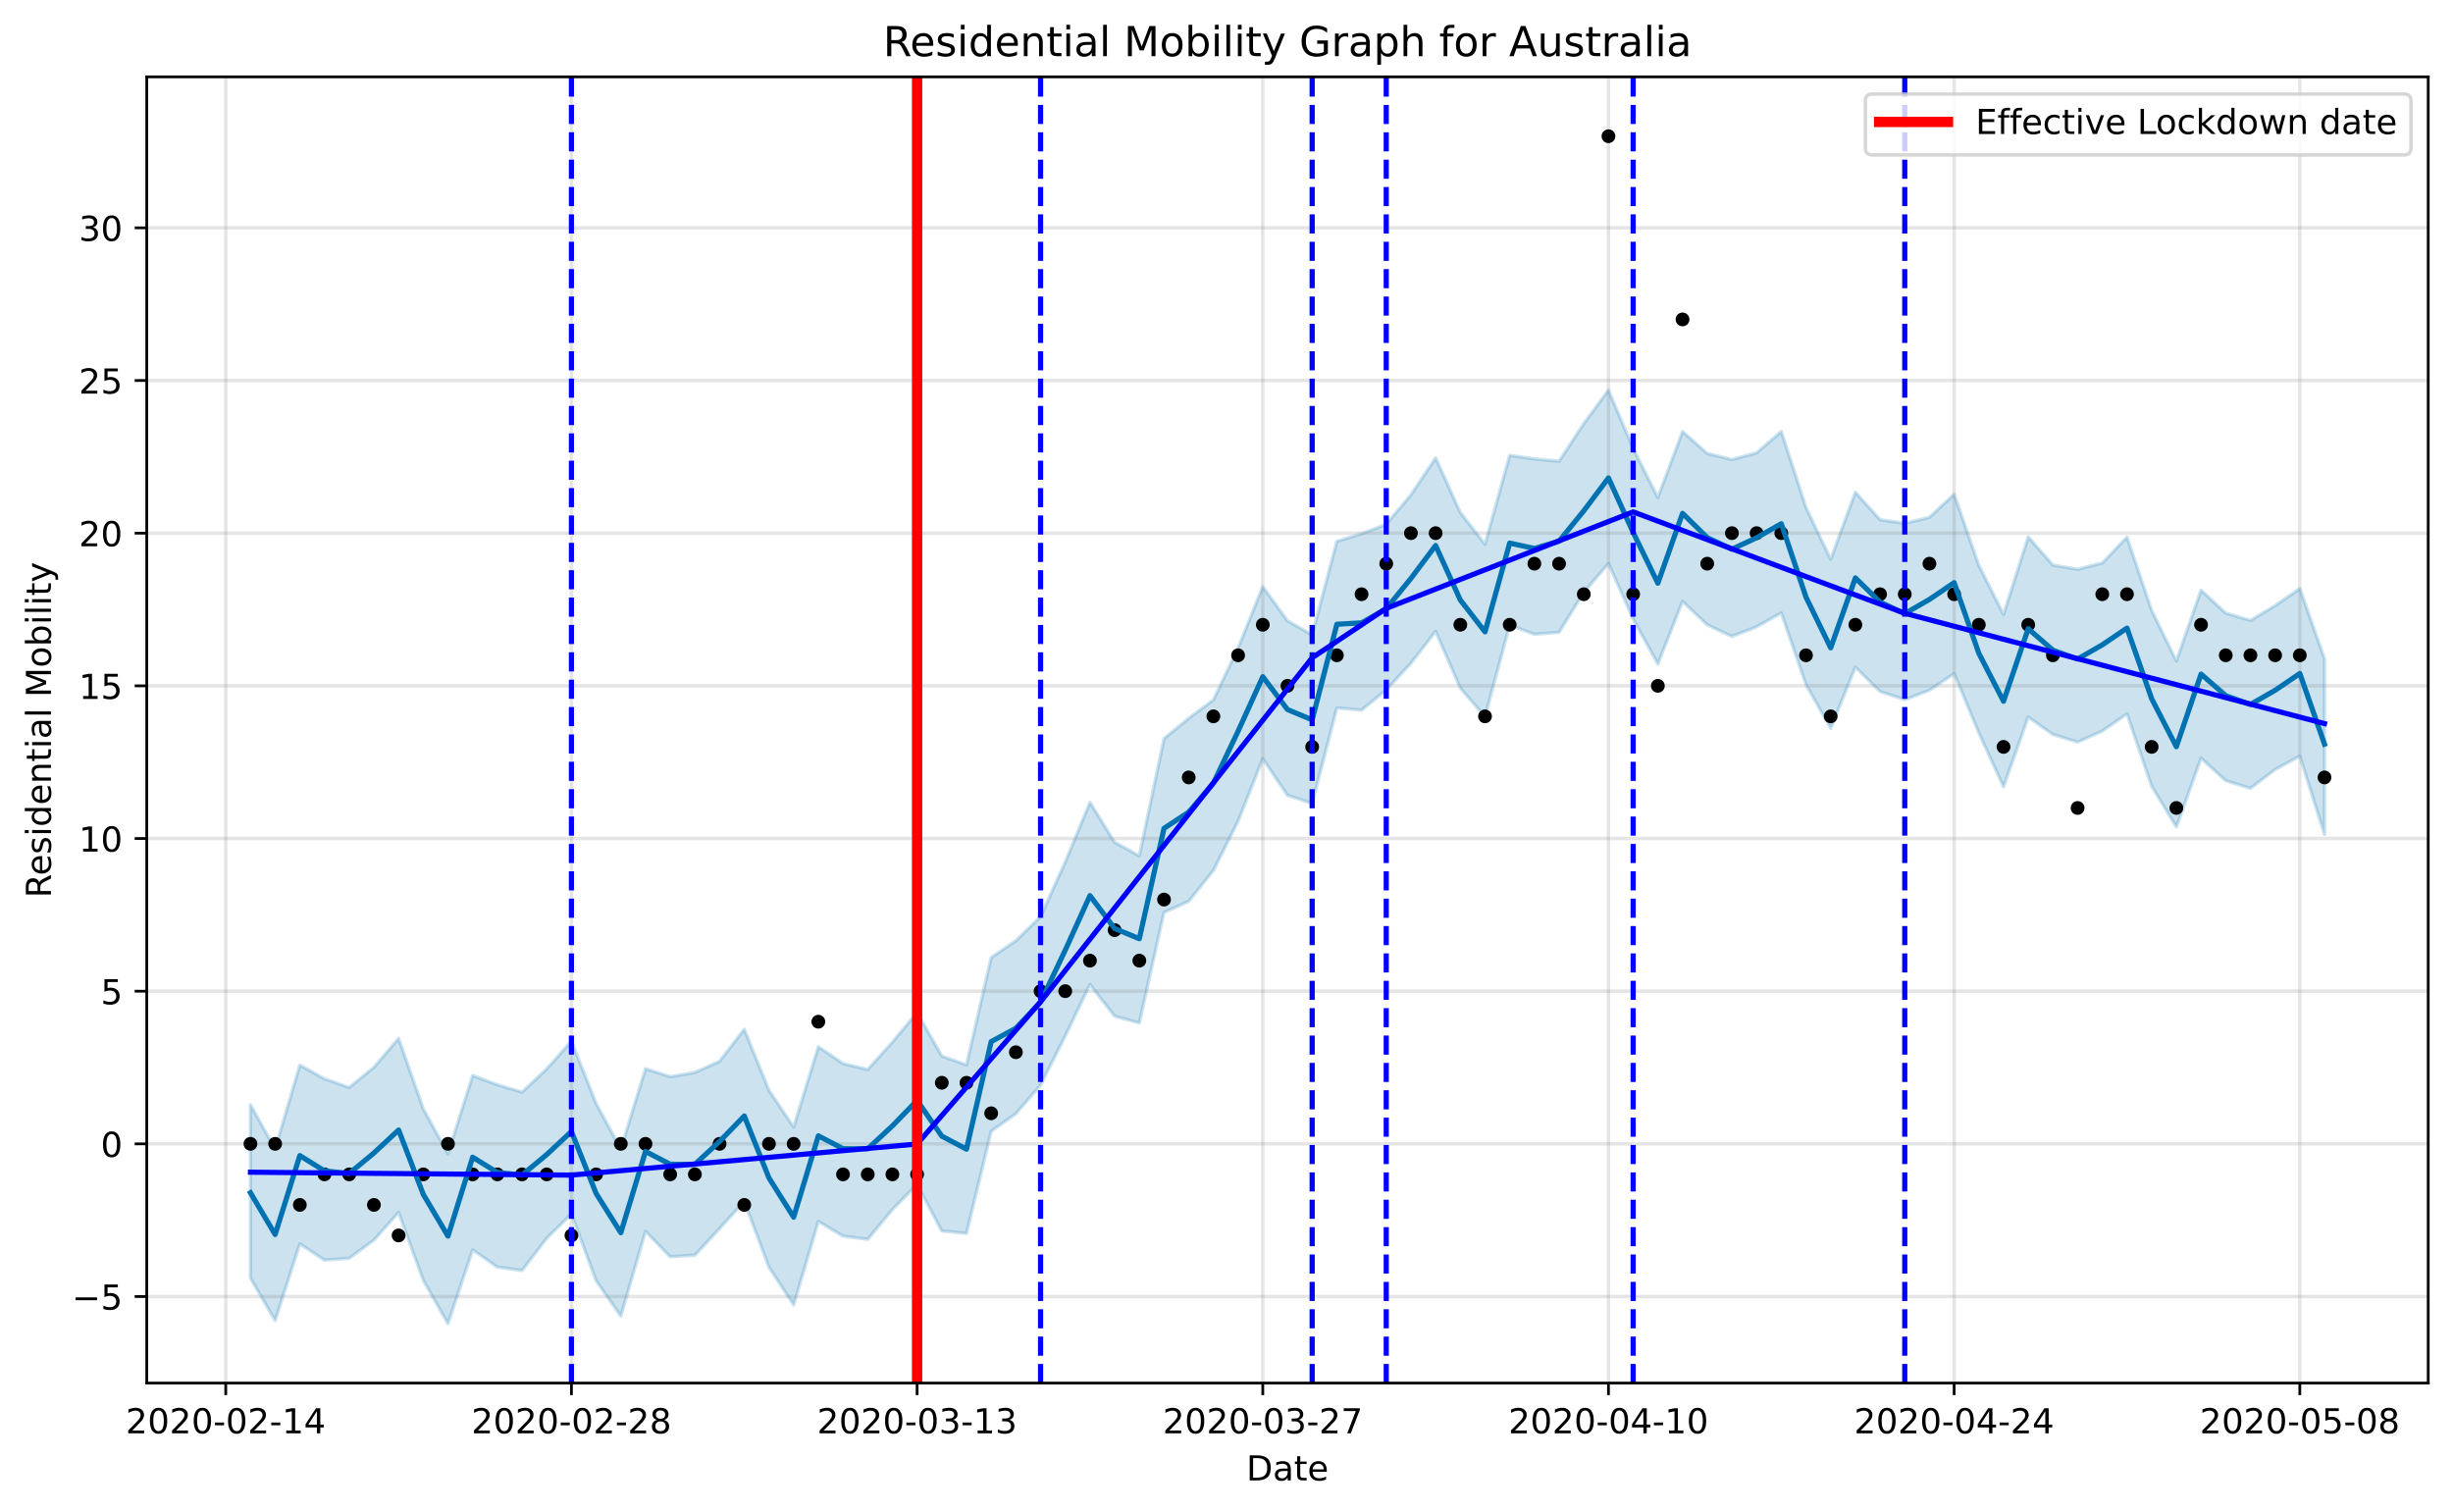 <?xml version="1.0" encoding="utf-8" standalone="no"?>
<!DOCTYPE svg PUBLIC "-//W3C//DTD SVG 1.1//EN"
  "http://www.w3.org/Graphics/SVG/1.1/DTD/svg11.dtd">
<!-- Created with matplotlib (https://matplotlib.org/) -->
<svg height="439.274pt" version="1.1" viewBox="0 0 712.47 439.274" width="712.47pt" xmlns="http://www.w3.org/2000/svg" xmlns:xlink="http://www.w3.org/1999/xlink">
 <defs>
  <style type="text/css">
*{stroke-linecap:butt;stroke-linejoin:round;}
  </style>
 </defs>
 <g id="figure_1">
  <g id="patch_1">
   <path d="M 0 439.274 
L 712.47 439.274 
L 712.47 0 
L 0 0 
z
" style="fill:#ffffff;"/>
  </g>
  <g id="axes_1">
   <g id="patch_2">
    <path d="M 42.62 401.718 
L 705.27 401.718 
L 705.27 22.318 
L 42.62 22.318 
z
" style="fill:#ffffff;"/>
   </g>
   <g id="PolyCollection_1">
    <defs>
     <path d="M 72.741 -118.384 
L 72.741 -68.004 
L 79.912 -55.72 
L 87.084 -77.981 
L 94.255 -73.269 
L 101.427 -73.81 
L 108.598 -79.07 
L 115.77 -87.109 
L 122.942 -67.402 
L 130.113 -54.802 
L 137.285 -76.253 
L 144.456 -71.25 
L 151.628 -70.249 
L 158.799 -79.62 
L 165.971 -86.677 
L 173.142 -67.277 
L 180.314 -56.999 
L 187.485 -81.634 
L 194.657 -74.241 
L 201.828 -74.692 
L 209 -82.439 
L 216.172 -90.319 
L 223.343 -71.211 
L 230.515 -60.243 
L 237.686 -84.504 
L 244.858 -80.232 
L 252.029 -79.291 
L 259.201 -87.964 
L 266.372 -95.231 
L 273.544 -81.74 
L 280.715 -81.054 
L 287.887 -110.706 
L 295.058 -115.799 
L 302.23 -124.119 
L 309.401 -138.369 
L 316.573 -153.33 
L 323.745 -144.102 
L 330.916 -142.153 
L 338.088 -174.273 
L 345.259 -177.475 
L 352.431 -186.449 
L 359.602 -200.774 
L 366.774 -218.861 
L 373.945 -208.292 
L 381.117 -205.899 
L 388.288 -233.656 
L 395.46 -233.012 
L 402.631 -238.902 
L 409.803 -246.624 
L 416.975 -255.884 
L 424.146 -239.406 
L 431.318 -231.115 
L 438.489 -257.731 
L 445.661 -255.041 
L 452.832 -255.625 
L 460.004 -267.221 
L 467.175 -275.594 
L 474.347 -259.462 
L 481.518 -246.438 
L 488.69 -264.58 
L 495.861 -257.798 
L 503.033 -254.433 
L 510.205 -257.217 
L 517.376 -261.233 
L 524.548 -240.416 
L 531.719 -227.745 
L 538.891 -245.499 
L 546.062 -238.417 
L 553.234 -236.05 
L 560.405 -238.791 
L 567.577 -243.619 
L 574.748 -226.412 
L 581.92 -210.746 
L 589.091 -231.005 
L 596.263 -225.951 
L 603.434 -223.735 
L 610.606 -226.932 
L 617.778 -231.912 
L 624.949 -210.913 
L 632.121 -199.085 
L 639.292 -219.041 
L 646.464 -212.506 
L 653.635 -210.311 
L 660.807 -215.762 
L 667.978 -219.669 
L 675.15 -196.912 
L 675.15 -247.943 
L 675.15 -247.943 
L 667.978 -268.347 
L 660.807 -263.349 
L 653.635 -259.062 
L 646.464 -261.181 
L 639.292 -267.855 
L 632.121 -247.29 
L 624.949 -261.987 
L 617.778 -283.256 
L 610.606 -275.751 
L 603.434 -273.925 
L 596.263 -275.146 
L 589.091 -283.337 
L 581.92 -260.79 
L 574.748 -275.071 
L 567.577 -295.739 
L 560.405 -289.019 
L 553.234 -287.263 
L 546.062 -288.337 
L 538.891 -296.3 
L 531.719 -276.828 
L 524.548 -291.851 
L 517.376 -313.948 
L 510.205 -307.744 
L 503.033 -305.808 
L 495.861 -307.56 
L 488.69 -313.919 
L 481.518 -294.762 
L 474.347 -309.027 
L 467.175 -325.965 
L 460.004 -316.218 
L 452.832 -305.309 
L 445.661 -305.99 
L 438.489 -307.01 
L 431.318 -281.179 
L 424.146 -290.428 
L 416.975 -306.289 
L 409.803 -295.564 
L 402.631 -286.982 
L 395.46 -284.254 
L 388.288 -282.045 
L 381.117 -254.854 
L 373.945 -258.969 
L 366.774 -268.884 
L 359.602 -251.058 
L 352.431 -235.975 
L 345.259 -230.636 
L 338.088 -224.749 
L 330.916 -190.683 
L 323.745 -194.643 
L 316.573 -206.21 
L 309.401 -188.887 
L 302.23 -173.042 
L 295.058 -166.035 
L 287.887 -161.147 
L 280.715 -129.969 
L 273.544 -132.532 
L 266.372 -145.172 
L 259.201 -136.589 
L 252.029 -128.628 
L 244.858 -130.368 
L 237.686 -135.22 
L 230.515 -111.901 
L 223.343 -122.561 
L 216.172 -140.301 
L 209 -131.041 
L 201.828 -127.785 
L 194.657 -126.546 
L 187.485 -128.85 
L 180.314 -105.505 
L 173.142 -118.752 
L 165.971 -136.881 
L 158.799 -128.802 
L 151.628 -122.066 
L 144.456 -124.203 
L 137.285 -126.893 
L 130.113 -104.13 
L 122.942 -117.23 
L 115.77 -137.67 
L 108.598 -129.258 
L 101.427 -123.409 
L 94.255 -125.932 
L 87.084 -129.91 
L 79.912 -105.513 
L 72.741 -118.384 
z
" id="m5ab37ec769" style="stroke:#0072b2;stroke-opacity:0.2;"/>
    </defs>
    <g clip-path="url(#p377ee7824d)">
     <use style="fill:#0072b2;fill-opacity:0.2;stroke:#0072b2;stroke-opacity:0.2;" x="0" xlink:href="#m5ab37ec769" y="439.274"/>
    </g>
   </g>
   <g id="matplotlib.axis_1">
    <g id="xtick_1">
     <g id="line2d_1">
      <path clip-path="url(#p377ee7824d)" d="M 65.569 401.718 
L 65.569 22.318 
" style="fill:none;stroke:#808080;stroke-linecap:square;stroke-opacity:0.2;"/>
     </g>
     <g id="line2d_2">
      <defs>
       <path d="M 0 0 
L 0 3.5 
" id="m8c63b49aa6" style="stroke:#000000;stroke-width:0.8;"/>
      </defs>
      <g>
       <use style="stroke:#000000;stroke-width:0.8;" x="65.569" xlink:href="#m8c63b49aa6" y="401.718"/>
      </g>
     </g>
     <g id="text_1">
      <!-- 2020-02-14 -->
      <defs>
       <path d="M 19.188 8.297 
L 53.609 8.297 
L 53.609 0 
L 7.328 0 
L 7.328 8.297 
Q 12.938 14.109 22.625 23.891 
Q 32.328 33.688 34.812 36.531 
Q 39.547 41.844 41.422 45.531 
Q 43.312 49.219 43.312 52.781 
Q 43.312 58.594 39.234 62.25 
Q 35.156 65.922 28.609 65.922 
Q 23.969 65.922 18.812 64.312 
Q 13.672 62.703 7.812 59.422 
L 7.812 69.391 
Q 13.766 71.781 18.938 73 
Q 24.125 74.219 28.422 74.219 
Q 39.75 74.219 46.484 68.547 
Q 53.219 62.891 53.219 53.422 
Q 53.219 48.922 51.531 44.891 
Q 49.859 40.875 45.406 35.406 
Q 44.188 33.984 37.641 27.219 
Q 31.109 20.453 19.188 8.297 
z
" id="DejaVuSans-50"/>
       <path d="M 31.781 66.406 
Q 24.172 66.406 20.328 58.906 
Q 16.5 51.422 16.5 36.375 
Q 16.5 21.391 20.328 13.891 
Q 24.172 6.391 31.781 6.391 
Q 39.453 6.391 43.281 13.891 
Q 47.125 21.391 47.125 36.375 
Q 47.125 51.422 43.281 58.906 
Q 39.453 66.406 31.781 66.406 
z
M 31.781 74.219 
Q 44.047 74.219 50.516 64.516 
Q 56.984 54.828 56.984 36.375 
Q 56.984 17.969 50.516 8.266 
Q 44.047 -1.422 31.781 -1.422 
Q 19.531 -1.422 13.062 8.266 
Q 6.594 17.969 6.594 36.375 
Q 6.594 54.828 13.062 64.516 
Q 19.531 74.219 31.781 74.219 
z
" id="DejaVuSans-48"/>
       <path d="M 4.891 31.391 
L 31.203 31.391 
L 31.203 23.391 
L 4.891 23.391 
z
" id="DejaVuSans-45"/>
       <path d="M 12.406 8.297 
L 28.516 8.297 
L 28.516 63.922 
L 10.984 60.406 
L 10.984 69.391 
L 28.422 72.906 
L 38.281 72.906 
L 38.281 8.297 
L 54.391 8.297 
L 54.391 0 
L 12.406 0 
z
" id="DejaVuSans-49"/>
       <path d="M 37.797 64.312 
L 12.891 25.391 
L 37.797 25.391 
z
M 35.203 72.906 
L 47.609 72.906 
L 47.609 25.391 
L 58.016 25.391 
L 58.016 17.188 
L 47.609 17.188 
L 47.609 0 
L 37.797 0 
L 37.797 17.188 
L 4.891 17.188 
L 4.891 26.703 
z
" id="DejaVuSans-52"/>
      </defs>
      <g transform="translate(36.511 416.317)scale(0.1 -0.1)">
       <use xlink:href="#DejaVuSans-50"/>
       <use x="63.623" xlink:href="#DejaVuSans-48"/>
       <use x="127.246" xlink:href="#DejaVuSans-50"/>
       <use x="190.869" xlink:href="#DejaVuSans-48"/>
       <use x="254.492" xlink:href="#DejaVuSans-45"/>
       <use x="290.576" xlink:href="#DejaVuSans-48"/>
       <use x="354.199" xlink:href="#DejaVuSans-50"/>
       <use x="417.822" xlink:href="#DejaVuSans-45"/>
       <use x="453.906" xlink:href="#DejaVuSans-49"/>
       <use x="517.529" xlink:href="#DejaVuSans-52"/>
      </g>
     </g>
    </g>
    <g id="xtick_2">
     <g id="line2d_3">
      <path clip-path="url(#p377ee7824d)" d="M 165.971 401.718 
L 165.971 22.318 
" style="fill:none;stroke:#808080;stroke-linecap:square;stroke-opacity:0.2;"/>
     </g>
     <g id="line2d_4">
      <g>
       <use style="stroke:#000000;stroke-width:0.8;" x="165.971" xlink:href="#m8c63b49aa6" y="401.718"/>
      </g>
     </g>
     <g id="text_2">
      <!-- 2020-02-28 -->
      <defs>
       <path d="M 31.781 34.625 
Q 24.75 34.625 20.719 30.859 
Q 16.703 27.094 16.703 20.516 
Q 16.703 13.922 20.719 10.156 
Q 24.75 6.391 31.781 6.391 
Q 38.812 6.391 42.859 10.172 
Q 46.922 13.969 46.922 20.516 
Q 46.922 27.094 42.891 30.859 
Q 38.875 34.625 31.781 34.625 
z
M 21.922 38.812 
Q 15.578 40.375 12.031 44.719 
Q 8.5 49.078 8.5 55.328 
Q 8.5 64.062 14.719 69.141 
Q 20.953 74.219 31.781 74.219 
Q 42.672 74.219 48.875 69.141 
Q 55.078 64.062 55.078 55.328 
Q 55.078 49.078 51.531 44.719 
Q 48 40.375 41.703 38.812 
Q 48.828 37.156 52.797 32.312 
Q 56.781 27.484 56.781 20.516 
Q 56.781 9.906 50.312 4.234 
Q 43.844 -1.422 31.781 -1.422 
Q 19.734 -1.422 13.25 4.234 
Q 6.781 9.906 6.781 20.516 
Q 6.781 27.484 10.781 32.312 
Q 14.797 37.156 21.922 38.812 
z
M 18.312 54.391 
Q 18.312 48.734 21.844 45.562 
Q 25.391 42.391 31.781 42.391 
Q 38.141 42.391 41.719 45.562 
Q 45.312 48.734 45.312 54.391 
Q 45.312 60.062 41.719 63.234 
Q 38.141 66.406 31.781 66.406 
Q 25.391 66.406 21.844 63.234 
Q 18.312 60.062 18.312 54.391 
z
" id="DejaVuSans-56"/>
      </defs>
      <g transform="translate(136.913 416.317)scale(0.1 -0.1)">
       <use xlink:href="#DejaVuSans-50"/>
       <use x="63.623" xlink:href="#DejaVuSans-48"/>
       <use x="127.246" xlink:href="#DejaVuSans-50"/>
       <use x="190.869" xlink:href="#DejaVuSans-48"/>
       <use x="254.492" xlink:href="#DejaVuSans-45"/>
       <use x="290.576" xlink:href="#DejaVuSans-48"/>
       <use x="354.199" xlink:href="#DejaVuSans-50"/>
       <use x="417.822" xlink:href="#DejaVuSans-45"/>
       <use x="453.906" xlink:href="#DejaVuSans-50"/>
       <use x="517.529" xlink:href="#DejaVuSans-56"/>
      </g>
     </g>
    </g>
    <g id="xtick_3">
     <g id="line2d_5">
      <path clip-path="url(#p377ee7824d)" d="M 266.372 401.718 
L 266.372 22.318 
" style="fill:none;stroke:#808080;stroke-linecap:square;stroke-opacity:0.2;"/>
     </g>
     <g id="line2d_6">
      <g>
       <use style="stroke:#000000;stroke-width:0.8;" x="266.372" xlink:href="#m8c63b49aa6" y="401.718"/>
      </g>
     </g>
     <g id="text_3">
      <!-- 2020-03-13 -->
      <defs>
       <path d="M 40.578 39.312 
Q 47.656 37.797 51.625 33 
Q 55.609 28.219 55.609 21.188 
Q 55.609 10.406 48.188 4.484 
Q 40.766 -1.422 27.094 -1.422 
Q 22.516 -1.422 17.656 -0.516 
Q 12.797 0.391 7.625 2.203 
L 7.625 11.719 
Q 11.719 9.328 16.594 8.109 
Q 21.484 6.891 26.812 6.891 
Q 36.078 6.891 40.938 10.547 
Q 45.797 14.203 45.797 21.188 
Q 45.797 27.641 41.281 31.266 
Q 36.766 34.906 28.719 34.906 
L 20.219 34.906 
L 20.219 43.016 
L 29.109 43.016 
Q 36.375 43.016 40.234 45.922 
Q 44.094 48.828 44.094 54.297 
Q 44.094 59.906 40.109 62.906 
Q 36.141 65.922 28.719 65.922 
Q 24.656 65.922 20.016 65.031 
Q 15.375 64.156 9.812 62.312 
L 9.812 71.094 
Q 15.438 72.656 20.344 73.438 
Q 25.25 74.219 29.594 74.219 
Q 40.828 74.219 47.359 69.109 
Q 53.906 64.016 53.906 55.328 
Q 53.906 49.266 50.438 45.094 
Q 46.969 40.922 40.578 39.312 
z
" id="DejaVuSans-51"/>
      </defs>
      <g transform="translate(237.314 416.317)scale(0.1 -0.1)">
       <use xlink:href="#DejaVuSans-50"/>
       <use x="63.623" xlink:href="#DejaVuSans-48"/>
       <use x="127.246" xlink:href="#DejaVuSans-50"/>
       <use x="190.869" xlink:href="#DejaVuSans-48"/>
       <use x="254.492" xlink:href="#DejaVuSans-45"/>
       <use x="290.576" xlink:href="#DejaVuSans-48"/>
       <use x="354.199" xlink:href="#DejaVuSans-51"/>
       <use x="417.822" xlink:href="#DejaVuSans-45"/>
       <use x="453.906" xlink:href="#DejaVuSans-49"/>
       <use x="517.529" xlink:href="#DejaVuSans-51"/>
      </g>
     </g>
    </g>
    <g id="xtick_4">
     <g id="line2d_7">
      <path clip-path="url(#p377ee7824d)" d="M 366.774 401.718 
L 366.774 22.318 
" style="fill:none;stroke:#808080;stroke-linecap:square;stroke-opacity:0.2;"/>
     </g>
     <g id="line2d_8">
      <g>
       <use style="stroke:#000000;stroke-width:0.8;" x="366.774" xlink:href="#m8c63b49aa6" y="401.718"/>
      </g>
     </g>
     <g id="text_4">
      <!-- 2020-03-27 -->
      <defs>
       <path d="M 8.203 72.906 
L 55.078 72.906 
L 55.078 68.703 
L 28.609 0 
L 18.312 0 
L 43.219 64.594 
L 8.203 64.594 
z
" id="DejaVuSans-55"/>
      </defs>
      <g transform="translate(337.716 416.317)scale(0.1 -0.1)">
       <use xlink:href="#DejaVuSans-50"/>
       <use x="63.623" xlink:href="#DejaVuSans-48"/>
       <use x="127.246" xlink:href="#DejaVuSans-50"/>
       <use x="190.869" xlink:href="#DejaVuSans-48"/>
       <use x="254.492" xlink:href="#DejaVuSans-45"/>
       <use x="290.576" xlink:href="#DejaVuSans-48"/>
       <use x="354.199" xlink:href="#DejaVuSans-51"/>
       <use x="417.822" xlink:href="#DejaVuSans-45"/>
       <use x="453.906" xlink:href="#DejaVuSans-50"/>
       <use x="517.529" xlink:href="#DejaVuSans-55"/>
      </g>
     </g>
    </g>
    <g id="xtick_5">
     <g id="line2d_9">
      <path clip-path="url(#p377ee7824d)" d="M 467.175 401.718 
L 467.175 22.318 
" style="fill:none;stroke:#808080;stroke-linecap:square;stroke-opacity:0.2;"/>
     </g>
     <g id="line2d_10">
      <g>
       <use style="stroke:#000000;stroke-width:0.8;" x="467.175" xlink:href="#m8c63b49aa6" y="401.718"/>
      </g>
     </g>
     <g id="text_5">
      <!-- 2020-04-10 -->
      <g transform="translate(438.117 416.317)scale(0.1 -0.1)">
       <use xlink:href="#DejaVuSans-50"/>
       <use x="63.623" xlink:href="#DejaVuSans-48"/>
       <use x="127.246" xlink:href="#DejaVuSans-50"/>
       <use x="190.869" xlink:href="#DejaVuSans-48"/>
       <use x="254.492" xlink:href="#DejaVuSans-45"/>
       <use x="290.576" xlink:href="#DejaVuSans-48"/>
       <use x="354.199" xlink:href="#DejaVuSans-52"/>
       <use x="417.822" xlink:href="#DejaVuSans-45"/>
       <use x="453.906" xlink:href="#DejaVuSans-49"/>
       <use x="517.529" xlink:href="#DejaVuSans-48"/>
      </g>
     </g>
    </g>
    <g id="xtick_6">
     <g id="line2d_11">
      <path clip-path="url(#p377ee7824d)" d="M 567.577 401.718 
L 567.577 22.318 
" style="fill:none;stroke:#808080;stroke-linecap:square;stroke-opacity:0.2;"/>
     </g>
     <g id="line2d_12">
      <g>
       <use style="stroke:#000000;stroke-width:0.8;" x="567.577" xlink:href="#m8c63b49aa6" y="401.718"/>
      </g>
     </g>
     <g id="text_6">
      <!-- 2020-04-24 -->
      <g transform="translate(538.519 416.317)scale(0.1 -0.1)">
       <use xlink:href="#DejaVuSans-50"/>
       <use x="63.623" xlink:href="#DejaVuSans-48"/>
       <use x="127.246" xlink:href="#DejaVuSans-50"/>
       <use x="190.869" xlink:href="#DejaVuSans-48"/>
       <use x="254.492" xlink:href="#DejaVuSans-45"/>
       <use x="290.576" xlink:href="#DejaVuSans-48"/>
       <use x="354.199" xlink:href="#DejaVuSans-52"/>
       <use x="417.822" xlink:href="#DejaVuSans-45"/>
       <use x="453.906" xlink:href="#DejaVuSans-50"/>
       <use x="517.529" xlink:href="#DejaVuSans-52"/>
      </g>
     </g>
    </g>
    <g id="xtick_7">
     <g id="line2d_13">
      <path clip-path="url(#p377ee7824d)" d="M 667.978 401.718 
L 667.978 22.318 
" style="fill:none;stroke:#808080;stroke-linecap:square;stroke-opacity:0.2;"/>
     </g>
     <g id="line2d_14">
      <g>
       <use style="stroke:#000000;stroke-width:0.8;" x="667.978" xlink:href="#m8c63b49aa6" y="401.718"/>
      </g>
     </g>
     <g id="text_7">
      <!-- 2020-05-08 -->
      <defs>
       <path d="M 10.797 72.906 
L 49.516 72.906 
L 49.516 64.594 
L 19.828 64.594 
L 19.828 46.734 
Q 21.969 47.469 24.109 47.828 
Q 26.266 48.188 28.422 48.188 
Q 40.625 48.188 47.75 41.5 
Q 54.891 34.812 54.891 23.391 
Q 54.891 11.625 47.562 5.094 
Q 40.234 -1.422 26.906 -1.422 
Q 22.312 -1.422 17.547 -0.641 
Q 12.797 0.141 7.719 1.703 
L 7.719 11.625 
Q 12.109 9.234 16.797 8.062 
Q 21.484 6.891 26.703 6.891 
Q 35.156 6.891 40.078 11.328 
Q 45.016 15.766 45.016 23.391 
Q 45.016 31 40.078 35.438 
Q 35.156 39.891 26.703 39.891 
Q 22.75 39.891 18.812 39.016 
Q 14.891 38.141 10.797 36.281 
z
" id="DejaVuSans-53"/>
      </defs>
      <g transform="translate(638.921 416.317)scale(0.1 -0.1)">
       <use xlink:href="#DejaVuSans-50"/>
       <use x="63.623" xlink:href="#DejaVuSans-48"/>
       <use x="127.246" xlink:href="#DejaVuSans-50"/>
       <use x="190.869" xlink:href="#DejaVuSans-48"/>
       <use x="254.492" xlink:href="#DejaVuSans-45"/>
       <use x="290.576" xlink:href="#DejaVuSans-48"/>
       <use x="354.199" xlink:href="#DejaVuSans-53"/>
       <use x="417.822" xlink:href="#DejaVuSans-45"/>
       <use x="453.906" xlink:href="#DejaVuSans-48"/>
       <use x="517.529" xlink:href="#DejaVuSans-56"/>
      </g>
     </g>
    </g>
    <g id="text_8">
     <!-- Date -->
     <defs>
      <path d="M 19.672 64.797 
L 19.672 8.109 
L 31.594 8.109 
Q 46.688 8.109 53.688 14.938 
Q 60.688 21.781 60.688 36.531 
Q 60.688 51.172 53.688 57.984 
Q 46.688 64.797 31.594 64.797 
z
M 9.812 72.906 
L 30.078 72.906 
Q 51.266 72.906 61.172 64.094 
Q 71.094 55.281 71.094 36.531 
Q 71.094 17.672 61.125 8.828 
Q 51.172 0 30.078 0 
L 9.812 0 
z
" id="DejaVuSans-68"/>
      <path d="M 34.281 27.484 
Q 23.391 27.484 19.188 25 
Q 14.984 22.516 14.984 16.5 
Q 14.984 11.719 18.141 8.906 
Q 21.297 6.109 26.703 6.109 
Q 34.188 6.109 38.703 11.406 
Q 43.219 16.703 43.219 25.484 
L 43.219 27.484 
z
M 52.203 31.203 
L 52.203 0 
L 43.219 0 
L 43.219 8.297 
Q 40.141 3.328 35.547 0.953 
Q 30.953 -1.422 24.312 -1.422 
Q 15.922 -1.422 10.953 3.297 
Q 6 8.016 6 15.922 
Q 6 25.141 12.172 29.828 
Q 18.359 34.516 30.609 34.516 
L 43.219 34.516 
L 43.219 35.406 
Q 43.219 41.609 39.141 45 
Q 35.062 48.391 27.688 48.391 
Q 23 48.391 18.547 47.266 
Q 14.109 46.141 10.016 43.891 
L 10.016 52.203 
Q 14.938 54.109 19.578 55.047 
Q 24.219 56 28.609 56 
Q 40.484 56 46.344 49.844 
Q 52.203 43.703 52.203 31.203 
z
" id="DejaVuSans-97"/>
      <path d="M 18.312 70.219 
L 18.312 54.688 
L 36.812 54.688 
L 36.812 47.703 
L 18.312 47.703 
L 18.312 18.016 
Q 18.312 11.328 20.141 9.422 
Q 21.969 7.516 27.594 7.516 
L 36.812 7.516 
L 36.812 0 
L 27.594 0 
Q 17.188 0 13.234 3.875 
Q 9.281 7.766 9.281 18.016 
L 9.281 47.703 
L 2.688 47.703 
L 2.688 54.688 
L 9.281 54.688 
L 9.281 70.219 
z
" id="DejaVuSans-116"/>
      <path d="M 56.203 29.594 
L 56.203 25.203 
L 14.891 25.203 
Q 15.484 15.922 20.484 11.062 
Q 25.484 6.203 34.422 6.203 
Q 39.594 6.203 44.453 7.469 
Q 49.312 8.734 54.109 11.281 
L 54.109 2.781 
Q 49.266 0.734 44.188 -0.344 
Q 39.109 -1.422 33.891 -1.422 
Q 20.797 -1.422 13.156 6.188 
Q 5.516 13.812 5.516 26.812 
Q 5.516 40.234 12.766 48.109 
Q 20.016 56 32.328 56 
Q 43.359 56 49.781 48.891 
Q 56.203 41.797 56.203 29.594 
z
M 47.219 32.234 
Q 47.125 39.594 43.094 43.984 
Q 39.062 48.391 32.422 48.391 
Q 24.906 48.391 20.391 44.141 
Q 15.875 39.891 15.188 32.172 
z
" id="DejaVuSans-101"/>
     </defs>
     <g transform="translate(361.995 429.995)scale(0.1 -0.1)">
      <use xlink:href="#DejaVuSans-68"/>
      <use x="77.002" xlink:href="#DejaVuSans-97"/>
      <use x="138.281" xlink:href="#DejaVuSans-116"/>
      <use x="177.49" xlink:href="#DejaVuSans-101"/>
     </g>
    </g>
   </g>
   <g id="matplotlib.axis_2">
    <g id="ytick_1">
     <g id="line2d_15">
      <path clip-path="url(#p377ee7824d)" d="M 42.62 376.576 
L 705.27 376.576 
" style="fill:none;stroke:#808080;stroke-linecap:square;stroke-opacity:0.2;"/>
     </g>
     <g id="line2d_16">
      <defs>
       <path d="M 0 0 
L -3.5 0 
" id="md4dee50270" style="stroke:#000000;stroke-width:0.8;"/>
      </defs>
      <g>
       <use style="stroke:#000000;stroke-width:0.8;" x="42.62" xlink:href="#md4dee50270" y="376.576"/>
      </g>
     </g>
     <g id="text_9">
      <!-- −5 -->
      <defs>
       <path d="M 10.594 35.5 
L 73.188 35.5 
L 73.188 27.203 
L 10.594 27.203 
z
" id="DejaVuSans-8722"/>
      </defs>
      <g transform="translate(20.878 380.375)scale(0.1 -0.1)">
       <use xlink:href="#DejaVuSans-8722"/>
       <use x="83.789" xlink:href="#DejaVuSans-53"/>
      </g>
     </g>
    </g>
    <g id="ytick_2">
     <g id="line2d_17">
      <path clip-path="url(#p377ee7824d)" d="M 42.62 332.232 
L 705.27 332.232 
" style="fill:none;stroke:#808080;stroke-linecap:square;stroke-opacity:0.2;"/>
     </g>
     <g id="line2d_18">
      <g>
       <use style="stroke:#000000;stroke-width:0.8;" x="42.62" xlink:href="#md4dee50270" y="332.232"/>
      </g>
     </g>
     <g id="text_10">
      <!-- 0 -->
      <g transform="translate(29.258 336.031)scale(0.1 -0.1)">
       <use xlink:href="#DejaVuSans-48"/>
      </g>
     </g>
    </g>
    <g id="ytick_3">
     <g id="line2d_19">
      <path clip-path="url(#p377ee7824d)" d="M 42.62 287.888 
L 705.27 287.888 
" style="fill:none;stroke:#808080;stroke-linecap:square;stroke-opacity:0.2;"/>
     </g>
     <g id="line2d_20">
      <g>
       <use style="stroke:#000000;stroke-width:0.8;" x="42.62" xlink:href="#md4dee50270" y="287.888"/>
      </g>
     </g>
     <g id="text_11">
      <!-- 5 -->
      <g transform="translate(29.258 291.688)scale(0.1 -0.1)">
       <use xlink:href="#DejaVuSans-53"/>
      </g>
     </g>
    </g>
    <g id="ytick_4">
     <g id="line2d_21">
      <path clip-path="url(#p377ee7824d)" d="M 42.62 243.545 
L 705.27 243.545 
" style="fill:none;stroke:#808080;stroke-linecap:square;stroke-opacity:0.2;"/>
     </g>
     <g id="line2d_22">
      <g>
       <use style="stroke:#000000;stroke-width:0.8;" x="42.62" xlink:href="#md4dee50270" y="243.545"/>
      </g>
     </g>
     <g id="text_12">
      <!-- 10 -->
      <g transform="translate(22.895 247.344)scale(0.1 -0.1)">
       <use xlink:href="#DejaVuSans-49"/>
       <use x="63.623" xlink:href="#DejaVuSans-48"/>
      </g>
     </g>
    </g>
    <g id="ytick_5">
     <g id="line2d_23">
      <path clip-path="url(#p377ee7824d)" d="M 42.62 199.201 
L 705.27 199.201 
" style="fill:none;stroke:#808080;stroke-linecap:square;stroke-opacity:0.2;"/>
     </g>
     <g id="line2d_24">
      <g>
       <use style="stroke:#000000;stroke-width:0.8;" x="42.62" xlink:href="#md4dee50270" y="199.201"/>
      </g>
     </g>
     <g id="text_13">
      <!-- 15 -->
      <g transform="translate(22.895 203)scale(0.1 -0.1)">
       <use xlink:href="#DejaVuSans-49"/>
       <use x="63.623" xlink:href="#DejaVuSans-53"/>
      </g>
     </g>
    </g>
    <g id="ytick_6">
     <g id="line2d_25">
      <path clip-path="url(#p377ee7824d)" d="M 42.62 154.857 
L 705.27 154.857 
" style="fill:none;stroke:#808080;stroke-linecap:square;stroke-opacity:0.2;"/>
     </g>
     <g id="line2d_26">
      <g>
       <use style="stroke:#000000;stroke-width:0.8;" x="42.62" xlink:href="#md4dee50270" y="154.857"/>
      </g>
     </g>
     <g id="text_14">
      <!-- 20 -->
      <g transform="translate(22.895 158.656)scale(0.1 -0.1)">
       <use xlink:href="#DejaVuSans-50"/>
       <use x="63.623" xlink:href="#DejaVuSans-48"/>
      </g>
     </g>
    </g>
    <g id="ytick_7">
     <g id="line2d_27">
      <path clip-path="url(#p377ee7824d)" d="M 42.62 110.514 
L 705.27 110.514 
" style="fill:none;stroke:#808080;stroke-linecap:square;stroke-opacity:0.2;"/>
     </g>
     <g id="line2d_28">
      <g>
       <use style="stroke:#000000;stroke-width:0.8;" x="42.62" xlink:href="#md4dee50270" y="110.514"/>
      </g>
     </g>
     <g id="text_15">
      <!-- 25 -->
      <g transform="translate(22.895 114.313)scale(0.1 -0.1)">
       <use xlink:href="#DejaVuSans-50"/>
       <use x="63.623" xlink:href="#DejaVuSans-53"/>
      </g>
     </g>
    </g>
    <g id="ytick_8">
     <g id="line2d_29">
      <path clip-path="url(#p377ee7824d)" d="M 42.62 66.17 
L 705.27 66.17 
" style="fill:none;stroke:#808080;stroke-linecap:square;stroke-opacity:0.2;"/>
     </g>
     <g id="line2d_30">
      <g>
       <use style="stroke:#000000;stroke-width:0.8;" x="42.62" xlink:href="#md4dee50270" y="66.17"/>
      </g>
     </g>
     <g id="text_16">
      <!-- 30 -->
      <g transform="translate(22.895 69.969)scale(0.1 -0.1)">
       <use xlink:href="#DejaVuSans-51"/>
       <use x="63.623" xlink:href="#DejaVuSans-48"/>
      </g>
     </g>
    </g>
    <g id="text_17">
     <!-- Residential Mobility -->
     <defs>
      <path d="M 44.391 34.188 
Q 47.562 33.109 50.562 29.594 
Q 53.562 26.078 56.594 19.922 
L 66.609 0 
L 56 0 
L 46.688 18.703 
Q 43.062 26.031 39.672 28.422 
Q 36.281 30.812 30.422 30.812 
L 19.672 30.812 
L 19.672 0 
L 9.812 0 
L 9.812 72.906 
L 32.078 72.906 
Q 44.578 72.906 50.734 67.672 
Q 56.891 62.453 56.891 51.906 
Q 56.891 45.016 53.688 40.469 
Q 50.484 35.938 44.391 34.188 
z
M 19.672 64.797 
L 19.672 38.922 
L 32.078 38.922 
Q 39.203 38.922 42.844 42.219 
Q 46.484 45.516 46.484 51.906 
Q 46.484 58.297 42.844 61.547 
Q 39.203 64.797 32.078 64.797 
z
" id="DejaVuSans-82"/>
      <path d="M 44.281 53.078 
L 44.281 44.578 
Q 40.484 46.531 36.375 47.5 
Q 32.281 48.484 27.875 48.484 
Q 21.188 48.484 17.844 46.438 
Q 14.5 44.391 14.5 40.281 
Q 14.5 37.156 16.891 35.375 
Q 19.281 33.594 26.516 31.984 
L 29.594 31.297 
Q 39.156 29.25 43.188 25.516 
Q 47.219 21.781 47.219 15.094 
Q 47.219 7.469 41.188 3.016 
Q 35.156 -1.422 24.609 -1.422 
Q 20.219 -1.422 15.453 -0.562 
Q 10.688 0.297 5.422 2 
L 5.422 11.281 
Q 10.406 8.688 15.234 7.391 
Q 20.062 6.109 24.812 6.109 
Q 31.156 6.109 34.562 8.281 
Q 37.984 10.453 37.984 14.406 
Q 37.984 18.062 35.516 20.016 
Q 33.062 21.969 24.703 23.781 
L 21.578 24.516 
Q 13.234 26.266 9.516 29.906 
Q 5.812 33.547 5.812 39.891 
Q 5.812 47.609 11.281 51.797 
Q 16.75 56 26.812 56 
Q 31.781 56 36.172 55.266 
Q 40.578 54.547 44.281 53.078 
z
" id="DejaVuSans-115"/>
      <path d="M 9.422 54.688 
L 18.406 54.688 
L 18.406 0 
L 9.422 0 
z
M 9.422 75.984 
L 18.406 75.984 
L 18.406 64.594 
L 9.422 64.594 
z
" id="DejaVuSans-105"/>
      <path d="M 45.406 46.391 
L 45.406 75.984 
L 54.391 75.984 
L 54.391 0 
L 45.406 0 
L 45.406 8.203 
Q 42.578 3.328 38.25 0.953 
Q 33.938 -1.422 27.875 -1.422 
Q 17.969 -1.422 11.734 6.484 
Q 5.516 14.406 5.516 27.297 
Q 5.516 40.188 11.734 48.094 
Q 17.969 56 27.875 56 
Q 33.938 56 38.25 53.625 
Q 42.578 51.266 45.406 46.391 
z
M 14.797 27.297 
Q 14.797 17.391 18.875 11.75 
Q 22.953 6.109 30.078 6.109 
Q 37.203 6.109 41.297 11.75 
Q 45.406 17.391 45.406 27.297 
Q 45.406 37.203 41.297 42.844 
Q 37.203 48.484 30.078 48.484 
Q 22.953 48.484 18.875 42.844 
Q 14.797 37.203 14.797 27.297 
z
" id="DejaVuSans-100"/>
      <path d="M 54.891 33.016 
L 54.891 0 
L 45.906 0 
L 45.906 32.719 
Q 45.906 40.484 42.875 44.328 
Q 39.844 48.188 33.797 48.188 
Q 26.516 48.188 22.312 43.547 
Q 18.109 38.922 18.109 30.906 
L 18.109 0 
L 9.078 0 
L 9.078 54.688 
L 18.109 54.688 
L 18.109 46.188 
Q 21.344 51.125 25.703 53.562 
Q 30.078 56 35.797 56 
Q 45.219 56 50.047 50.172 
Q 54.891 44.344 54.891 33.016 
z
" id="DejaVuSans-110"/>
      <path d="M 9.422 75.984 
L 18.406 75.984 
L 18.406 0 
L 9.422 0 
z
" id="DejaVuSans-108"/>
      <path id="DejaVuSans-32"/>
      <path d="M 9.812 72.906 
L 24.516 72.906 
L 43.109 23.297 
L 61.812 72.906 
L 76.516 72.906 
L 76.516 0 
L 66.891 0 
L 66.891 64.016 
L 48.094 14.016 
L 38.188 14.016 
L 19.391 64.016 
L 19.391 0 
L 9.812 0 
z
" id="DejaVuSans-77"/>
      <path d="M 30.609 48.391 
Q 23.391 48.391 19.188 42.75 
Q 14.984 37.109 14.984 27.297 
Q 14.984 17.484 19.156 11.844 
Q 23.344 6.203 30.609 6.203 
Q 37.797 6.203 41.984 11.859 
Q 46.188 17.531 46.188 27.297 
Q 46.188 37.016 41.984 42.703 
Q 37.797 48.391 30.609 48.391 
z
M 30.609 56 
Q 42.328 56 49.016 48.375 
Q 55.719 40.766 55.719 27.297 
Q 55.719 13.875 49.016 6.219 
Q 42.328 -1.422 30.609 -1.422 
Q 18.844 -1.422 12.172 6.219 
Q 5.516 13.875 5.516 27.297 
Q 5.516 40.766 12.172 48.375 
Q 18.844 56 30.609 56 
z
" id="DejaVuSans-111"/>
      <path d="M 48.688 27.297 
Q 48.688 37.203 44.609 42.844 
Q 40.531 48.484 33.406 48.484 
Q 26.266 48.484 22.188 42.844 
Q 18.109 37.203 18.109 27.297 
Q 18.109 17.391 22.188 11.75 
Q 26.266 6.109 33.406 6.109 
Q 40.531 6.109 44.609 11.75 
Q 48.688 17.391 48.688 27.297 
z
M 18.109 46.391 
Q 20.953 51.266 25.266 53.625 
Q 29.594 56 35.594 56 
Q 45.562 56 51.781 48.094 
Q 58.016 40.188 58.016 27.297 
Q 58.016 14.406 51.781 6.484 
Q 45.562 -1.422 35.594 -1.422 
Q 29.594 -1.422 25.266 0.953 
Q 20.953 3.328 18.109 8.203 
L 18.109 0 
L 9.078 0 
L 9.078 75.984 
L 18.109 75.984 
z
" id="DejaVuSans-98"/>
      <path d="M 32.172 -5.078 
Q 28.375 -14.844 24.75 -17.812 
Q 21.141 -20.797 15.094 -20.797 
L 7.906 -20.797 
L 7.906 -13.281 
L 13.188 -13.281 
Q 16.891 -13.281 18.938 -11.516 
Q 21 -9.766 23.484 -3.219 
L 25.094 0.875 
L 2.984 54.688 
L 12.5 54.688 
L 29.594 11.922 
L 46.688 54.688 
L 56.203 54.688 
z
" id="DejaVuSans-121"/>
     </defs>
     <g transform="translate(14.798 260.783)rotate(-90)scale(0.1 -0.1)">
      <use xlink:href="#DejaVuSans-82"/>
      <use x="64.982" xlink:href="#DejaVuSans-101"/>
      <use x="126.506" xlink:href="#DejaVuSans-115"/>
      <use x="178.605" xlink:href="#DejaVuSans-105"/>
      <use x="206.389" xlink:href="#DejaVuSans-100"/>
      <use x="269.865" xlink:href="#DejaVuSans-101"/>
      <use x="331.389" xlink:href="#DejaVuSans-110"/>
      <use x="394.768" xlink:href="#DejaVuSans-116"/>
      <use x="433.977" xlink:href="#DejaVuSans-105"/>
      <use x="461.76" xlink:href="#DejaVuSans-97"/>
      <use x="523.039" xlink:href="#DejaVuSans-108"/>
      <use x="550.822" xlink:href="#DejaVuSans-32"/>
      <use x="582.609" xlink:href="#DejaVuSans-77"/>
      <use x="668.889" xlink:href="#DejaVuSans-111"/>
      <use x="730.07" xlink:href="#DejaVuSans-98"/>
      <use x="793.547" xlink:href="#DejaVuSans-105"/>
      <use x="821.33" xlink:href="#DejaVuSans-108"/>
      <use x="849.113" xlink:href="#DejaVuSans-105"/>
      <use x="876.896" xlink:href="#DejaVuSans-116"/>
      <use x="916.105" xlink:href="#DejaVuSans-121"/>
     </g>
    </g>
   </g>
   <g id="line2d_31">
    <defs>
     <path d="M 0 1.5 
C 0.398 1.5 0.779 1.342 1.061 1.061 
C 1.342 0.779 1.5 0.398 1.5 0 
C 1.5 -0.398 1.342 -0.779 1.061 -1.061 
C 0.779 -1.342 0.398 -1.5 0 -1.5 
C -0.398 -1.5 -0.779 -1.342 -1.061 -1.061 
C -1.342 -0.779 -1.5 -0.398 -1.5 0 
C -1.5 0.398 -1.342 0.779 -1.061 1.061 
C -0.779 1.342 -0.398 1.5 0 1.5 
z
" id="m649795214f" style="stroke:#000000;"/>
    </defs>
    <g clip-path="url(#p377ee7824d)">
     <use style="stroke:#000000;" x="72.741" xlink:href="#m649795214f" y="332.232"/>
     <use style="stroke:#000000;" x="79.912" xlink:href="#m649795214f" y="332.232"/>
     <use style="stroke:#000000;" x="87.084" xlink:href="#m649795214f" y="349.97"/>
     <use style="stroke:#000000;" x="94.255" xlink:href="#m649795214f" y="341.101"/>
     <use style="stroke:#000000;" x="101.427" xlink:href="#m649795214f" y="341.101"/>
     <use style="stroke:#000000;" x="108.598" xlink:href="#m649795214f" y="349.97"/>
     <use style="stroke:#000000;" x="115.77" xlink:href="#m649795214f" y="358.838"/>
     <use style="stroke:#000000;" x="122.942" xlink:href="#m649795214f" y="341.101"/>
     <use style="stroke:#000000;" x="130.113" xlink:href="#m649795214f" y="332.232"/>
     <use style="stroke:#000000;" x="137.285" xlink:href="#m649795214f" y="341.101"/>
     <use style="stroke:#000000;" x="144.456" xlink:href="#m649795214f" y="341.101"/>
     <use style="stroke:#000000;" x="151.628" xlink:href="#m649795214f" y="341.101"/>
     <use style="stroke:#000000;" x="158.799" xlink:href="#m649795214f" y="341.101"/>
     <use style="stroke:#000000;" x="165.971" xlink:href="#m649795214f" y="358.838"/>
     <use style="stroke:#000000;" x="173.142" xlink:href="#m649795214f" y="341.101"/>
     <use style="stroke:#000000;" x="180.314" xlink:href="#m649795214f" y="332.232"/>
     <use style="stroke:#000000;" x="187.485" xlink:href="#m649795214f" y="332.232"/>
     <use style="stroke:#000000;" x="194.657" xlink:href="#m649795214f" y="341.101"/>
     <use style="stroke:#000000;" x="201.828" xlink:href="#m649795214f" y="341.101"/>
     <use style="stroke:#000000;" x="209" xlink:href="#m649795214f" y="332.232"/>
     <use style="stroke:#000000;" x="216.172" xlink:href="#m649795214f" y="349.97"/>
     <use style="stroke:#000000;" x="223.343" xlink:href="#m649795214f" y="332.232"/>
     <use style="stroke:#000000;" x="230.515" xlink:href="#m649795214f" y="332.232"/>
     <use style="stroke:#000000;" x="237.686" xlink:href="#m649795214f" y="296.757"/>
     <use style="stroke:#000000;" x="244.858" xlink:href="#m649795214f" y="341.101"/>
     <use style="stroke:#000000;" x="252.029" xlink:href="#m649795214f" y="341.101"/>
     <use style="stroke:#000000;" x="259.201" xlink:href="#m649795214f" y="341.101"/>
     <use style="stroke:#000000;" x="266.372" xlink:href="#m649795214f" y="341.101"/>
     <use style="stroke:#000000;" x="273.544" xlink:href="#m649795214f" y="314.495"/>
     <use style="stroke:#000000;" x="280.715" xlink:href="#m649795214f" y="314.495"/>
     <use style="stroke:#000000;" x="287.887" xlink:href="#m649795214f" y="323.363"/>
     <use style="stroke:#000000;" x="295.058" xlink:href="#m649795214f" y="305.626"/>
     <use style="stroke:#000000;" x="302.23" xlink:href="#m649795214f" y="287.888"/>
     <use style="stroke:#000000;" x="309.401" xlink:href="#m649795214f" y="287.888"/>
     <use style="stroke:#000000;" x="316.573" xlink:href="#m649795214f" y="279.02"/>
     <use style="stroke:#000000;" x="323.745" xlink:href="#m649795214f" y="270.151"/>
     <use style="stroke:#000000;" x="330.916" xlink:href="#m649795214f" y="279.02"/>
     <use style="stroke:#000000;" x="338.088" xlink:href="#m649795214f" y="261.282"/>
     <use style="stroke:#000000;" x="345.259" xlink:href="#m649795214f" y="225.807"/>
     <use style="stroke:#000000;" x="352.431" xlink:href="#m649795214f" y="208.07"/>
     <use style="stroke:#000000;" x="359.602" xlink:href="#m649795214f" y="190.332"/>
     <use style="stroke:#000000;" x="366.774" xlink:href="#m649795214f" y="181.463"/>
     <use style="stroke:#000000;" x="373.945" xlink:href="#m649795214f" y="199.201"/>
     <use style="stroke:#000000;" x="381.117" xlink:href="#m649795214f" y="216.938"/>
     <use style="stroke:#000000;" x="388.288" xlink:href="#m649795214f" y="190.332"/>
     <use style="stroke:#000000;" x="395.46" xlink:href="#m649795214f" y="172.595"/>
     <use style="stroke:#000000;" x="402.631" xlink:href="#m649795214f" y="163.726"/>
     <use style="stroke:#000000;" x="409.803" xlink:href="#m649795214f" y="154.857"/>
     <use style="stroke:#000000;" x="416.975" xlink:href="#m649795214f" y="154.857"/>
     <use style="stroke:#000000;" x="424.146" xlink:href="#m649795214f" y="181.463"/>
     <use style="stroke:#000000;" x="431.318" xlink:href="#m649795214f" y="208.07"/>
     <use style="stroke:#000000;" x="438.489" xlink:href="#m649795214f" y="181.463"/>
     <use style="stroke:#000000;" x="445.661" xlink:href="#m649795214f" y="163.726"/>
     <use style="stroke:#000000;" x="452.832" xlink:href="#m649795214f" y="163.726"/>
     <use style="stroke:#000000;" x="460.004" xlink:href="#m649795214f" y="172.595"/>
     <use style="stroke:#000000;" x="467.175" xlink:href="#m649795214f" y="39.564"/>
     <use style="stroke:#000000;" x="474.347" xlink:href="#m649795214f" y="172.595"/>
     <use style="stroke:#000000;" x="481.518" xlink:href="#m649795214f" y="199.201"/>
     <use style="stroke:#000000;" x="488.69" xlink:href="#m649795214f" y="92.776"/>
     <use style="stroke:#000000;" x="495.861" xlink:href="#m649795214f" y="163.726"/>
     <use style="stroke:#000000;" x="503.033" xlink:href="#m649795214f" y="154.857"/>
     <use style="stroke:#000000;" x="510.205" xlink:href="#m649795214f" y="154.857"/>
     <use style="stroke:#000000;" x="517.376" xlink:href="#m649795214f" y="154.857"/>
     <use style="stroke:#000000;" x="524.548" xlink:href="#m649795214f" y="190.332"/>
     <use style="stroke:#000000;" x="531.719" xlink:href="#m649795214f" y="208.07"/>
     <use style="stroke:#000000;" x="538.891" xlink:href="#m649795214f" y="181.463"/>
     <use style="stroke:#000000;" x="546.062" xlink:href="#m649795214f" y="172.595"/>
     <use style="stroke:#000000;" x="553.234" xlink:href="#m649795214f" y="172.595"/>
     <use style="stroke:#000000;" x="560.405" xlink:href="#m649795214f" y="163.726"/>
     <use style="stroke:#000000;" x="567.577" xlink:href="#m649795214f" y="172.595"/>
     <use style="stroke:#000000;" x="574.748" xlink:href="#m649795214f" y="181.463"/>
     <use style="stroke:#000000;" x="581.92" xlink:href="#m649795214f" y="216.938"/>
     <use style="stroke:#000000;" x="589.091" xlink:href="#m649795214f" y="181.463"/>
     <use style="stroke:#000000;" x="596.263" xlink:href="#m649795214f" y="190.332"/>
     <use style="stroke:#000000;" x="603.434" xlink:href="#m649795214f" y="234.676"/>
     <use style="stroke:#000000;" x="610.606" xlink:href="#m649795214f" y="172.595"/>
     <use style="stroke:#000000;" x="617.778" xlink:href="#m649795214f" y="172.595"/>
     <use style="stroke:#000000;" x="624.949" xlink:href="#m649795214f" y="216.938"/>
     <use style="stroke:#000000;" x="632.121" xlink:href="#m649795214f" y="234.676"/>
     <use style="stroke:#000000;" x="639.292" xlink:href="#m649795214f" y="181.463"/>
     <use style="stroke:#000000;" x="646.464" xlink:href="#m649795214f" y="190.332"/>
     <use style="stroke:#000000;" x="653.635" xlink:href="#m649795214f" y="190.332"/>
     <use style="stroke:#000000;" x="660.807" xlink:href="#m649795214f" y="190.332"/>
     <use style="stroke:#000000;" x="667.978" xlink:href="#m649795214f" y="190.332"/>
     <use style="stroke:#000000;" x="675.15" xlink:href="#m649795214f" y="225.807"/>
    </g>
   </g>
   <g id="line2d_32">
    <path clip-path="url(#p377ee7824d)" d="M 72.741 346.442 
L 79.912 358.561 
L 87.084 335.654 
L 94.255 340.093 
L 101.427 340.836 
L 108.598 334.896 
L 115.77 328.215 
L 122.942 346.909 
L 130.113 359.026 
L 137.285 336.115 
L 144.456 340.55 
L 151.628 341.289 
L 158.799 335.344 
L 165.971 328.66 
L 173.142 346.646 
L 180.314 358.053 
L 187.485 334.435 
L 194.657 338.161 
L 201.828 338.192 
L 209 331.54 
L 216.172 324.147 
L 223.343 342.131 
L 230.515 353.536 
L 237.686 329.916 
L 244.858 333.641 
L 252.029 333.671 
L 259.201 327.018 
L 266.372 319.625 
L 273.544 329.993 
L 280.715 333.783 
L 287.887 302.545 
L 295.058 298.652 
L 302.23 291.064 
L 309.401 275.972 
L 316.573 260.14 
L 323.745 269.685 
L 330.916 272.651 
L 338.088 240.591 
L 345.259 235.877 
L 352.431 227.467 
L 359.602 212.375 
L 366.774 196.548 
L 373.945 206.098 
L 381.117 209.07 
L 388.288 181.316 
L 395.46 180.908 
L 402.631 176.804 
L 409.803 167.994 
L 416.975 158.444 
L 424.146 174.271 
L 431.318 183.52 
L 438.489 157.742 
L 445.661 159.31 
L 452.832 157.183 
L 460.004 148.373 
L 467.175 138.826 
L 474.347 154.655 
L 481.518 169.389 
L 488.69 149.098 
L 495.861 156.152 
L 503.033 159.51 
L 510.205 156.186 
L 517.376 152.122 
L 524.548 173.434 
L 531.719 188.169 
L 538.891 167.856 
L 546.062 174.888 
L 553.234 178.225 
L 560.405 174.103 
L 567.577 169.241 
L 574.748 189.756 
L 581.92 203.692 
L 589.091 182.602 
L 596.263 188.858 
L 603.434 191.419 
L 610.606 187.296 
L 617.778 182.434 
L 624.949 202.949 
L 632.121 216.885 
L 639.292 195.796 
L 646.464 202.051 
L 653.635 204.612 
L 660.807 200.489 
L 667.978 195.627 
L 675.15 216.142 
" style="fill:none;stroke:#0072b2;stroke-linecap:square;stroke-width:1.5;"/>
   </g>
   <g id="line2d_33">
    <path clip-path="url(#p377ee7824d)" d="M 72.741 340.469 
L 79.912 340.537 
L 87.084 340.604 
L 94.255 340.672 
L 101.427 340.739 
L 108.598 340.807 
L 115.77 340.871 
L 122.942 340.936 
L 130.113 341.001 
L 137.285 341.065 
L 144.456 341.128 
L 151.628 341.192 
L 158.799 341.254 
L 165.971 341.317 
L 173.142 340.673 
L 180.314 340.029 
L 187.485 339.385 
L 194.657 338.74 
L 201.828 338.095 
L 209 337.45 
L 216.172 336.804 
L 223.343 336.158 
L 230.515 335.512 
L 237.686 334.866 
L 244.858 334.22 
L 252.029 333.574 
L 259.201 332.928 
L 266.372 332.282 
L 273.544 324.02 
L 280.715 315.758 
L 287.887 307.494 
L 295.058 299.231 
L 302.23 290.967 
L 309.401 281.882 
L 316.573 272.797 
L 323.745 263.711 
L 330.916 254.626 
L 338.088 245.541 
L 345.259 236.455 
L 352.431 227.37 
L 359.602 218.285 
L 366.774 209.205 
L 373.945 200.125 
L 381.117 191.045 
L 388.288 186.266 
L 395.46 181.486 
L 402.631 176.707 
L 409.803 173.904 
L 416.975 171.101 
L 424.146 168.298 
L 431.318 165.495 
L 438.489 162.692 
L 445.661 159.889 
L 452.832 157.086 
L 460.004 154.283 
L 467.175 151.482 
L 474.347 148.682 
L 481.518 151.365 
L 488.69 154.047 
L 495.861 156.73 
L 503.033 159.413 
L 510.205 162.096 
L 517.376 164.778 
L 524.548 167.461 
L 531.719 170.144 
L 538.891 172.805 
L 546.062 175.467 
L 553.234 178.128 
L 560.405 180.013 
L 567.577 181.898 
L 574.748 183.782 
L 581.92 185.667 
L 589.091 187.552 
L 596.263 189.437 
L 603.434 191.321 
L 610.606 193.206 
L 617.778 195.091 
L 624.949 196.976 
L 632.121 198.86 
L 639.292 200.745 
L 646.464 202.63 
L 653.635 204.515 
L 660.807 206.399 
L 667.978 208.284 
L 675.15 210.169 
" style="fill:none;stroke:#0000ff;stroke-linecap:square;stroke-width:1.5;"/>
   </g>
   <g id="line2d_34">
    <path clip-path="url(#p377ee7824d)" d="M 165.971 401.718 
L 165.971 22.318 
" style="fill:none;stroke:#0000ff;stroke-dasharray:5.55,2.4;stroke-dashoffset:0;stroke-width:1.5;"/>
   </g>
   <g id="line2d_35">
    <path clip-path="url(#p377ee7824d)" d="M 266.372 401.718 
L 266.372 22.318 
" style="fill:none;stroke:#0000ff;stroke-dasharray:5.55,2.4;stroke-dashoffset:0;stroke-width:1.5;"/>
   </g>
   <g id="line2d_36">
    <path clip-path="url(#p377ee7824d)" d="M 302.23 401.718 
L 302.23 22.318 
" style="fill:none;stroke:#0000ff;stroke-dasharray:5.55,2.4;stroke-dashoffset:0;stroke-width:1.5;"/>
   </g>
   <g id="line2d_37">
    <path clip-path="url(#p377ee7824d)" d="M 381.117 401.718 
L 381.117 22.318 
" style="fill:none;stroke:#0000ff;stroke-dasharray:5.55,2.4;stroke-dashoffset:0;stroke-width:1.5;"/>
   </g>
   <g id="line2d_38">
    <path clip-path="url(#p377ee7824d)" d="M 402.631 401.718 
L 402.631 22.318 
" style="fill:none;stroke:#0000ff;stroke-dasharray:5.55,2.4;stroke-dashoffset:0;stroke-width:1.5;"/>
   </g>
   <g id="line2d_39">
    <path clip-path="url(#p377ee7824d)" d="M 474.347 401.718 
L 474.347 22.318 
" style="fill:none;stroke:#0000ff;stroke-dasharray:5.55,2.4;stroke-dashoffset:0;stroke-width:1.5;"/>
   </g>
   <g id="line2d_40">
    <path clip-path="url(#p377ee7824d)" d="M 553.234 401.718 
L 553.234 22.318 
" style="fill:none;stroke:#0000ff;stroke-dasharray:5.55,2.4;stroke-dashoffset:0;stroke-width:1.5;"/>
   </g>
   <g id="line2d_41">
    <path clip-path="url(#p377ee7824d)" d="M 266.372 401.718 
L 266.372 22.318 
" style="fill:none;stroke:#ff0000;stroke-linecap:square;stroke-width:3;"/>
   </g>
   <g id="patch_3">
    <path d="M 42.62 401.718 
L 42.62 22.318 
" style="fill:none;stroke:#000000;stroke-linecap:square;stroke-linejoin:miter;stroke-width:0.8;"/>
   </g>
   <g id="patch_4">
    <path d="M 705.27 401.718 
L 705.27 22.318 
" style="fill:none;stroke:#000000;stroke-linecap:square;stroke-linejoin:miter;stroke-width:0.8;"/>
   </g>
   <g id="patch_5">
    <path d="M 42.62 401.718 
L 705.27 401.718 
" style="fill:none;stroke:#000000;stroke-linecap:square;stroke-linejoin:miter;stroke-width:0.8;"/>
   </g>
   <g id="patch_6">
    <path d="M 42.62 22.318 
L 705.27 22.318 
" style="fill:none;stroke:#000000;stroke-linecap:square;stroke-linejoin:miter;stroke-width:0.8;"/>
   </g>
   <g id="text_18">
    <!-- Residential Mobility Graph for Australia -->
    <defs>
     <path d="M 59.516 10.406 
L 59.516 29.984 
L 43.406 29.984 
L 43.406 38.094 
L 69.281 38.094 
L 69.281 6.781 
Q 63.578 2.734 56.688 0.656 
Q 49.812 -1.422 42 -1.422 
Q 24.906 -1.422 15.25 8.562 
Q 5.609 18.562 5.609 36.375 
Q 5.609 54.25 15.25 64.234 
Q 24.906 74.219 42 74.219 
Q 49.125 74.219 55.547 72.453 
Q 61.969 70.703 67.391 67.281 
L 67.391 56.781 
Q 61.922 61.422 55.766 63.766 
Q 49.609 66.109 42.828 66.109 
Q 29.438 66.109 22.719 58.641 
Q 16.016 51.172 16.016 36.375 
Q 16.016 21.625 22.719 14.156 
Q 29.438 6.688 42.828 6.688 
Q 48.047 6.688 52.141 7.594 
Q 56.25 8.5 59.516 10.406 
z
" id="DejaVuSans-71"/>
     <path d="M 41.109 46.297 
Q 39.594 47.172 37.812 47.578 
Q 36.031 48 33.891 48 
Q 26.266 48 22.188 43.047 
Q 18.109 38.094 18.109 28.812 
L 18.109 0 
L 9.078 0 
L 9.078 54.688 
L 18.109 54.688 
L 18.109 46.188 
Q 20.953 51.172 25.484 53.578 
Q 30.031 56 36.531 56 
Q 37.453 56 38.578 55.875 
Q 39.703 55.766 41.062 55.516 
z
" id="DejaVuSans-114"/>
     <path d="M 18.109 8.203 
L 18.109 -20.797 
L 9.078 -20.797 
L 9.078 54.688 
L 18.109 54.688 
L 18.109 46.391 
Q 20.953 51.266 25.266 53.625 
Q 29.594 56 35.594 56 
Q 45.562 56 51.781 48.094 
Q 58.016 40.188 58.016 27.297 
Q 58.016 14.406 51.781 6.484 
Q 45.562 -1.422 35.594 -1.422 
Q 29.594 -1.422 25.266 0.953 
Q 20.953 3.328 18.109 8.203 
z
M 48.688 27.297 
Q 48.688 37.203 44.609 42.844 
Q 40.531 48.484 33.406 48.484 
Q 26.266 48.484 22.188 42.844 
Q 18.109 37.203 18.109 27.297 
Q 18.109 17.391 22.188 11.75 
Q 26.266 6.109 33.406 6.109 
Q 40.531 6.109 44.609 11.75 
Q 48.688 17.391 48.688 27.297 
z
" id="DejaVuSans-112"/>
     <path d="M 54.891 33.016 
L 54.891 0 
L 45.906 0 
L 45.906 32.719 
Q 45.906 40.484 42.875 44.328 
Q 39.844 48.188 33.797 48.188 
Q 26.516 48.188 22.312 43.547 
Q 18.109 38.922 18.109 30.906 
L 18.109 0 
L 9.078 0 
L 9.078 75.984 
L 18.109 75.984 
L 18.109 46.188 
Q 21.344 51.125 25.703 53.562 
Q 30.078 56 35.797 56 
Q 45.219 56 50.047 50.172 
Q 54.891 44.344 54.891 33.016 
z
" id="DejaVuSans-104"/>
     <path d="M 37.109 75.984 
L 37.109 68.5 
L 28.516 68.5 
Q 23.688 68.5 21.797 66.547 
Q 19.922 64.594 19.922 59.516 
L 19.922 54.688 
L 34.719 54.688 
L 34.719 47.703 
L 19.922 47.703 
L 19.922 0 
L 10.891 0 
L 10.891 47.703 
L 2.297 47.703 
L 2.297 54.688 
L 10.891 54.688 
L 10.891 58.5 
Q 10.891 67.625 15.141 71.797 
Q 19.391 75.984 28.609 75.984 
z
" id="DejaVuSans-102"/>
     <path d="M 34.188 63.188 
L 20.797 26.906 
L 47.609 26.906 
z
M 28.609 72.906 
L 39.797 72.906 
L 67.578 0 
L 57.328 0 
L 50.688 18.703 
L 17.828 18.703 
L 11.188 0 
L 0.781 0 
z
" id="DejaVuSans-65"/>
     <path d="M 8.5 21.578 
L 8.5 54.688 
L 17.484 54.688 
L 17.484 21.922 
Q 17.484 14.156 20.5 10.266 
Q 23.531 6.391 29.594 6.391 
Q 36.859 6.391 41.078 11.031 
Q 45.312 15.672 45.312 23.688 
L 45.312 54.688 
L 54.297 54.688 
L 54.297 0 
L 45.312 0 
L 45.312 8.406 
Q 42.047 3.422 37.719 1 
Q 33.406 -1.422 27.688 -1.422 
Q 18.266 -1.422 13.375 4.438 
Q 8.5 10.297 8.5 21.578 
z
M 31.109 56 
z
" id="DejaVuSans-117"/>
    </defs>
    <g transform="translate(256.514 16.318)scale(0.12 -0.12)">
     <use xlink:href="#DejaVuSans-82"/>
     <use x="64.982" xlink:href="#DejaVuSans-101"/>
     <use x="126.506" xlink:href="#DejaVuSans-115"/>
     <use x="178.605" xlink:href="#DejaVuSans-105"/>
     <use x="206.389" xlink:href="#DejaVuSans-100"/>
     <use x="269.865" xlink:href="#DejaVuSans-101"/>
     <use x="331.389" xlink:href="#DejaVuSans-110"/>
     <use x="394.768" xlink:href="#DejaVuSans-116"/>
     <use x="433.977" xlink:href="#DejaVuSans-105"/>
     <use x="461.76" xlink:href="#DejaVuSans-97"/>
     <use x="523.039" xlink:href="#DejaVuSans-108"/>
     <use x="550.822" xlink:href="#DejaVuSans-32"/>
     <use x="582.609" xlink:href="#DejaVuSans-77"/>
     <use x="668.889" xlink:href="#DejaVuSans-111"/>
     <use x="730.07" xlink:href="#DejaVuSans-98"/>
     <use x="793.547" xlink:href="#DejaVuSans-105"/>
     <use x="821.33" xlink:href="#DejaVuSans-108"/>
     <use x="849.113" xlink:href="#DejaVuSans-105"/>
     <use x="876.896" xlink:href="#DejaVuSans-116"/>
     <use x="916.105" xlink:href="#DejaVuSans-121"/>
     <use x="975.285" xlink:href="#DejaVuSans-32"/>
     <use x="1007.072" xlink:href="#DejaVuSans-71"/>
     <use x="1084.562" xlink:href="#DejaVuSans-114"/>
     <use x="1125.676" xlink:href="#DejaVuSans-97"/>
     <use x="1186.955" xlink:href="#DejaVuSans-112"/>
     <use x="1250.432" xlink:href="#DejaVuSans-104"/>
     <use x="1313.811" xlink:href="#DejaVuSans-32"/>
     <use x="1345.598" xlink:href="#DejaVuSans-102"/>
     <use x="1380.803" xlink:href="#DejaVuSans-111"/>
     <use x="1441.984" xlink:href="#DejaVuSans-114"/>
     <use x="1483.098" xlink:href="#DejaVuSans-32"/>
     <use x="1514.885" xlink:href="#DejaVuSans-65"/>
     <use x="1583.293" xlink:href="#DejaVuSans-117"/>
     <use x="1646.672" xlink:href="#DejaVuSans-115"/>
     <use x="1698.771" xlink:href="#DejaVuSans-116"/>
     <use x="1737.98" xlink:href="#DejaVuSans-114"/>
     <use x="1779.094" xlink:href="#DejaVuSans-97"/>
     <use x="1840.373" xlink:href="#DejaVuSans-108"/>
     <use x="1868.156" xlink:href="#DejaVuSans-105"/>
     <use x="1895.939" xlink:href="#DejaVuSans-97"/>
    </g>
   </g>
   <g id="legend_1">
    <g id="patch_7">
     <path d="M 543.795 44.996 
L 698.27 44.996 
Q 700.27 44.996 700.27 42.996 
L 700.27 29.318 
Q 700.27 27.318 698.27 27.318 
L 543.795 27.318 
Q 541.795 27.318 541.795 29.318 
L 541.795 42.996 
Q 541.795 44.996 543.795 44.996 
z
" style="fill:#ffffff;opacity:0.8;stroke:#cccccc;stroke-linejoin:miter;"/>
    </g>
    <g id="line2d_42">
     <path d="M 545.795 35.417 
L 565.795 35.417 
" style="fill:none;stroke:#ff0000;stroke-linecap:square;stroke-width:3;"/>
    </g>
    <g id="line2d_43"/>
    <g id="text_19">
     <!-- Effective Lockdown date -->
     <defs>
      <path d="M 9.812 72.906 
L 55.906 72.906 
L 55.906 64.594 
L 19.672 64.594 
L 19.672 43.016 
L 54.391 43.016 
L 54.391 34.719 
L 19.672 34.719 
L 19.672 8.297 
L 56.781 8.297 
L 56.781 0 
L 9.812 0 
z
" id="DejaVuSans-69"/>
      <path d="M 48.781 52.594 
L 48.781 44.188 
Q 44.969 46.297 41.141 47.344 
Q 37.312 48.391 33.406 48.391 
Q 24.656 48.391 19.812 42.844 
Q 14.984 37.312 14.984 27.297 
Q 14.984 17.281 19.812 11.734 
Q 24.656 6.203 33.406 6.203 
Q 37.312 6.203 41.141 7.25 
Q 44.969 8.297 48.781 10.406 
L 48.781 2.094 
Q 45.016 0.344 40.984 -0.531 
Q 36.969 -1.422 32.422 -1.422 
Q 20.062 -1.422 12.781 6.344 
Q 5.516 14.109 5.516 27.297 
Q 5.516 40.672 12.859 48.328 
Q 20.219 56 33.016 56 
Q 37.156 56 41.109 55.141 
Q 45.062 54.297 48.781 52.594 
z
" id="DejaVuSans-99"/>
      <path d="M 2.984 54.688 
L 12.5 54.688 
L 29.594 8.797 
L 46.688 54.688 
L 56.203 54.688 
L 35.688 0 
L 23.484 0 
z
" id="DejaVuSans-118"/>
      <path d="M 9.812 72.906 
L 19.672 72.906 
L 19.672 8.297 
L 55.172 8.297 
L 55.172 0 
L 9.812 0 
z
" id="DejaVuSans-76"/>
      <path d="M 9.078 75.984 
L 18.109 75.984 
L 18.109 31.109 
L 44.922 54.688 
L 56.391 54.688 
L 27.391 29.109 
L 57.625 0 
L 45.906 0 
L 18.109 26.703 
L 18.109 0 
L 9.078 0 
z
" id="DejaVuSans-107"/>
      <path d="M 4.203 54.688 
L 13.188 54.688 
L 24.422 12.016 
L 35.594 54.688 
L 46.188 54.688 
L 57.422 12.016 
L 68.609 54.688 
L 77.594 54.688 
L 63.281 0 
L 52.688 0 
L 40.922 44.828 
L 29.109 0 
L 18.5 0 
z
" id="DejaVuSans-119"/>
     </defs>
     <g transform="translate(573.795 38.917)scale(0.1 -0.1)">
      <use xlink:href="#DejaVuSans-69"/>
      <use x="63.184" xlink:href="#DejaVuSans-102"/>
      <use x="98.389" xlink:href="#DejaVuSans-102"/>
      <use x="133.594" xlink:href="#DejaVuSans-101"/>
      <use x="195.117" xlink:href="#DejaVuSans-99"/>
      <use x="250.098" xlink:href="#DejaVuSans-116"/>
      <use x="289.307" xlink:href="#DejaVuSans-105"/>
      <use x="317.09" xlink:href="#DejaVuSans-118"/>
      <use x="376.27" xlink:href="#DejaVuSans-101"/>
      <use x="437.793" xlink:href="#DejaVuSans-32"/>
      <use x="469.58" xlink:href="#DejaVuSans-76"/>
      <use x="523.543" xlink:href="#DejaVuSans-111"/>
      <use x="584.725" xlink:href="#DejaVuSans-99"/>
      <use x="639.705" xlink:href="#DejaVuSans-107"/>
      <use x="697.615" xlink:href="#DejaVuSans-100"/>
      <use x="761.092" xlink:href="#DejaVuSans-111"/>
      <use x="822.273" xlink:href="#DejaVuSans-119"/>
      <use x="904.061" xlink:href="#DejaVuSans-110"/>
      <use x="967.439" xlink:href="#DejaVuSans-32"/>
      <use x="999.227" xlink:href="#DejaVuSans-100"/>
      <use x="1062.703" xlink:href="#DejaVuSans-97"/>
      <use x="1123.982" xlink:href="#DejaVuSans-116"/>
      <use x="1163.191" xlink:href="#DejaVuSans-101"/>
     </g>
    </g>
   </g>
  </g>
 </g>
 <defs>
  <clipPath id="p377ee7824d">
   <rect height="379.4" width="662.65" x="42.62" y="22.318"/>
  </clipPath>
 </defs>
</svg>
